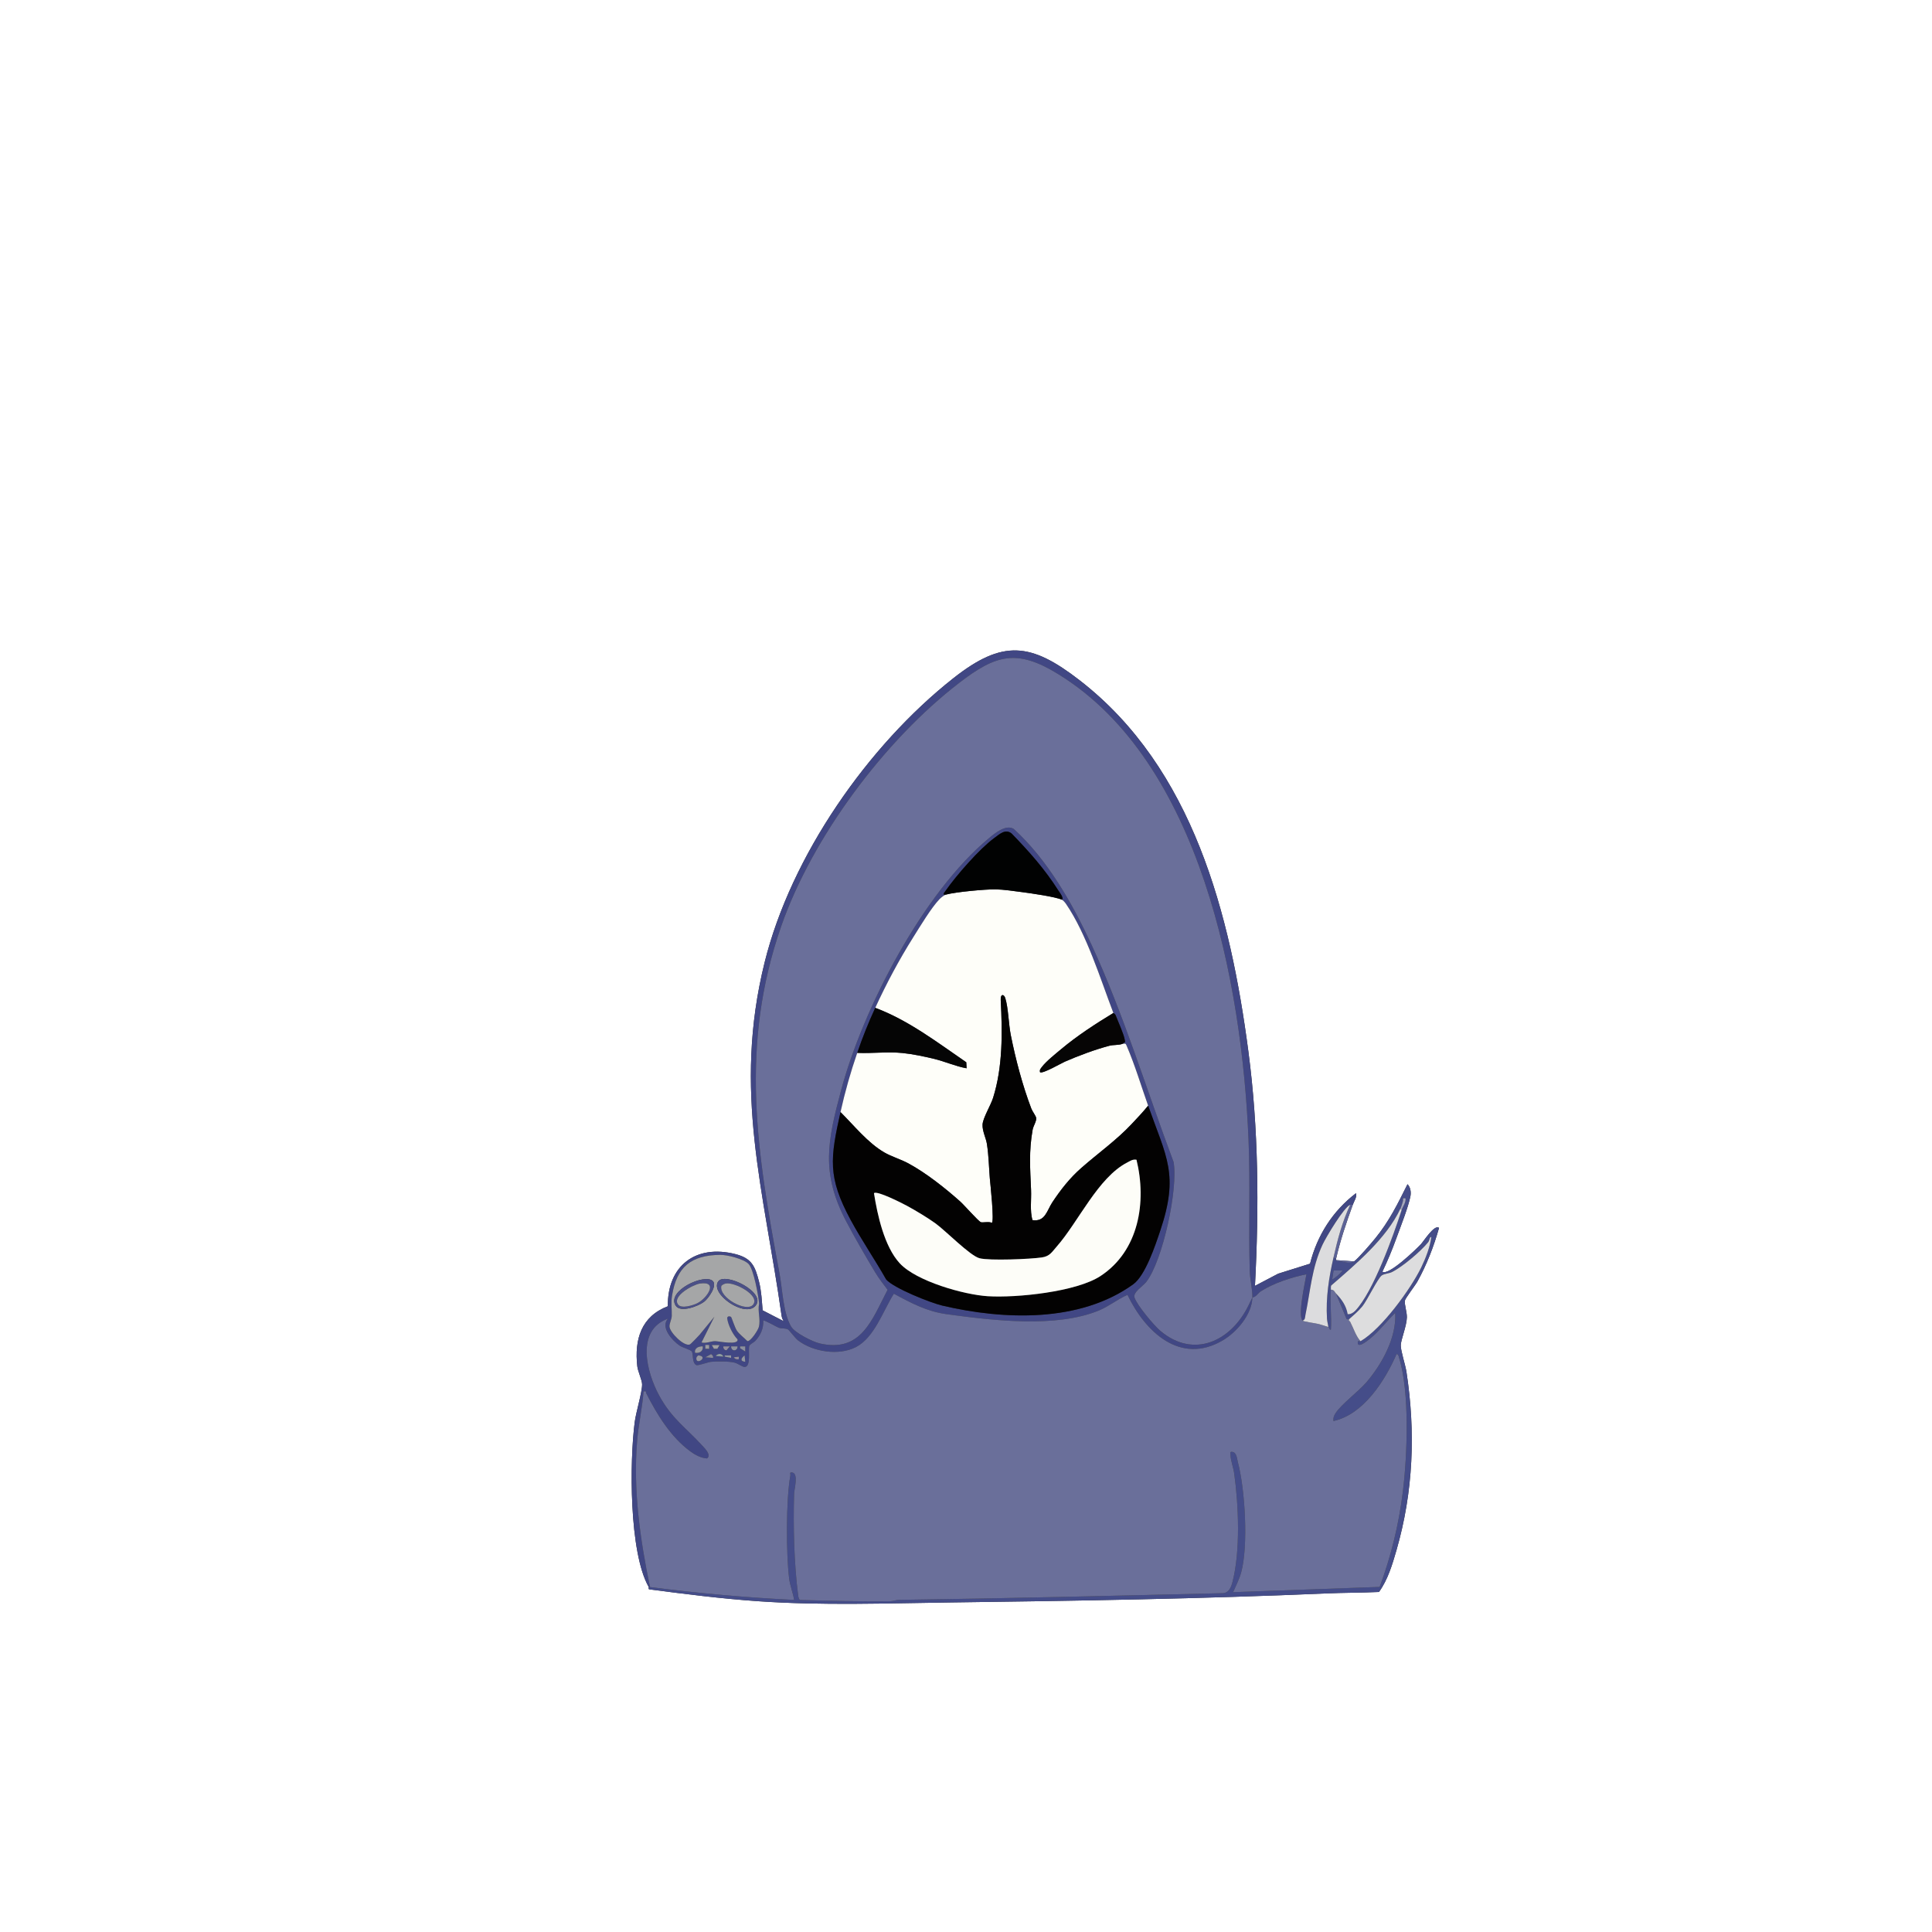 <?xml version="1.0" encoding="UTF-8"?>
<svg id="Layer_1" xmlns="http://www.w3.org/2000/svg" version="1.1" viewBox="0 0 3000 3000">
  <rect x="0" y="0" width="3000" height="3000" fill="#333333" stroke="none"/>
  <!-- Generator: Adobe Illustrator 29.4.0, SVG Export Plug-In . SVG Version: 2.1.0 Build 152)  -->
  <defs>
    <style>
      .st0 {
        fill: #8f94a1;
      }

      .st1 {
        fill: #dcdcde;
      }

      .st2 {
        fill: #656b98;
      }

      .st3 {
        fill: #a5a6a7;
      }

      .st4 {
        fill: #8b909f;
      }

      .st5 {
        fill: #fefef9;
      }

      .st6 {
        fill: #a0a0a5;
      }

      .st7 {
        fill: #5c6296;
      }

      .st8 {
        fill: #fff;
      }

      .st9 {
        fill: #010202;
      }

      .st10 {
        fill: #060505;
      }

      .st11 {
        fill: #050505;
      }

      .st12 {
        fill: #9398a2;
      }

      .st13 {
        fill: #414784;
      }

      .st14 {
        fill: #4b5087;
      }

      .st15 {
        fill: #fdfdf8;
      }

      .st16 {
        fill: #999ba3;
      }

      .st17 {
        fill: #a3a6bd;
      }

      .st18 {
        fill: #6a6f9a;
      }

      .st19 {
        fill: #938e9e;
      }

      .st20 {
        fill: #ddddde;
      }

      .st21 {
        fill: #8e9ca4;
      }

      .st22 {
        fill: #9697a2;
      }

      .st23 {
        fill: #454d89;
      }

      .st24 {
        fill: #88899c;
      }

      .st25 {
        fill: #030202;
      }
    </style>
  </defs>
  <path class="st8" d="M3000,0v3000H0V0h3000ZM2100.6,1870.75c1.94-5.37,6.89-12.52,5.01-17.98-36.13,27.58-60.25,65.37-71.39,109.48l-49.47,15.49-36.03,18.91c6.38-121.65,5.68-243.53-10.29-364.46-28-212.13-85.47-439.04-261.75-575.69-76.03-58.94-119.63-63.92-196.61-3.15-132.69,104.75-251.76,275.92-292.71,440.8-49.7,200.08-.97,354.66,26.3,549.02.4,2.82,1.69,6.23,3.49,8.48l-32.96-16.99c-1.24-14.95-1.86-29.79-5.57-44.4-6.15-24.24-11.31-36.52-36.97-42.98-61.08-15.37-105.39,17.94-104.65,81.05-41.34,15.84-52.04,51.55-47.44,93.03.93,8.41,7.39,21.41,7.49,28.15.17,12.11-9.38,42.93-11.41,58.29-8.1,61.41-8.91,202.86,21.7,256.54.28.5-.65,2.46.41,3.52,55.68,7.39,112.28,14.5,168.5,18.45,100.46,7.06,201.3,3.2,301.69,1.94,194.09-2.44,388.05-5.61,581.61-13.99,27.16-1.18,54.53-.98,81.71-2.24,13.65-18.72,20.71-42.41,27.16-64.78,26.25-91.02,29.84-183.51,15.51-277.04-1.72-11.2-8.73-31.77-8.82-40.98-.08-8.26,9.23-30.23,9.49-43.67.16-8.19-3.96-19.77-3.1-25.97.48-3.48,16.13-23.7,19.4-29.57,14.59-26.29,25.43-54.34,33.62-83.28-6.74-6.38-23.83,20.63-27.92,25.03-7.29,7.85-50.64,49.78-60.01,42.9,8.03-16.71,15.17-33.99,21.49-51.45,6.38-17.65,18.83-48.85,22.07-65.95,1.18-6.21.02-13.78-4.58-18.45-14.96,30.11-28.51,57.69-49.94,83.93-6.43,7.87-26.01,30.92-33,35.95l-27.98-2v-2c6.55-28.87,15.95-56.22,25.98-83.94Z"/>
  <path class="st13" d="M1007.33,2464.36c-30.61-53.69-29.8-195.13-21.7-256.54,2.03-15.36,11.58-46.18,11.41-58.29-.09-6.74-6.55-19.75-7.49-28.15-4.6-41.48,6.1-77.19,47.44-93.03-.74-63.11,43.57-96.42,104.65-81.05,25.66,6.46,30.82,18.74,36.97,42.98,3.71,14.61,4.33,29.45,5.57,44.4l32.96,16.99c-1.8-2.26-3.09-5.67-3.49-8.48-27.27-194.36-76-348.94-26.3-549.02,40.96-164.88,160.03-336.04,292.71-440.8,76.97-60.77,120.57-55.79,196.61,3.15,176.28,136.65,233.74,363.56,261.75,575.69,15.97,120.93,16.67,242.81,10.29,364.46l36.03-18.91,49.47-15.49c11.14-44.11,35.26-81.9,71.39-109.48,1.89,5.45-3.06,12.61-5.01,17.98-1.22.24-3.08-.36-4,0-9.84,3.83-37.72,50.63-42.98,61.95-16.79,36.15-18.76,71.56-26.58,109.33-.7,3.38-.12,7.38-4.39,8.6-7.8-7.69,3.81-59.16,5.98-71.94-23.58,4.77-50.18,13.45-70.61,26.3-4.87,3.06-7.32,9.04-13.32,9.67.23-12.68-3.71-28.16-4.08-40.89-1.97-67.97.94-136.08-1.89-203.97-10.06-240.61-73.58-587.07-295.99-723.33-64.01-39.21-96.36-29.97-153.52,14.03-115.64,89.01-227.97,239.55-276.06,377.5-65.21,187.09-37.69,351.79-2.59,540.31,4.58,24.58,5.43,60.58,18.01,81.77,5.63,9.48,33.15,23.4,44.16,25.95,64.64,14.98,81.16-36.7,105.52-83.28-6.67-8.85-13.47-17.42-19.22-27-14.56-24.26-31.88-54.07-44.95-78.97-39.66-75.55-29.08-125.11-7.98-203.93,34.1-127.39,127.33-306.86,229.93-391.65,9.34-7.72,25.68-21.28,38.03-14.15,52.59,48.04,90.65,114.86,120.52,179.26,50.35,108.53,85.65,225.99,127.72,337.97,7.48,41-16.8,153.73-42.48,186.42-4.91,6.26-20.81,16.02-18.21,24.01,3.91,12.01,30,43.22,40.24,51.86,51.86,43.78,109.74,15.81,136.61-39.15l6.24-12.76c-.49,26.27-24.26,53.99-46.13,66.79-66.07,38.69-120.42-13.82-147.77-70.79-15.61,6.81-28.67,17.81-44.58,24.34-66.97,27.49-165.9,15.23-236.11,5.67-30.76-4.19-55.3-17.29-82.07-31.81-16.51,25.95-30.04,67.93-58.81,82.85-26.44,13.7-66.41,7.68-89.88-10.28-4.88-3.73-13.63-15.83-15.54-16.94-4.29-2.48-10.14-1.17-14.66-2.83-3.57-1.32-22.56-12.58-23.93-11.02.48,12.31-3.97,22.13-11.91,31.06-2.66,3-8.8,5.44-9.76,8.23-2.02,5.86,3.07,32.55-7.22,32.68-3.46.05-10.71-5.46-15.46-6.66-8.93-2.25-27.16-2.3-36.59-1.35-5.14.52-20.5,6.39-23,5.11-6.97-3.56-4.39-16.75-6.97-21.15-1.44-2.47-14.4-6.04-18.89-9.09-11.09-7.54-30.42-28.25-18.16-41.86-50.52,18.08-33.15,83.6-13.54,119.54,19.58,35.89,41.14,49.46,66.58,77.33,4.55,4.98,14.67,14.73,7.67,20.17-9.85-.63-18.8-5.62-26.51-11.33-30.09-22.26-51.36-57.12-67.95-89.91-1.07-2.11,1.05-3.79-4.17-2.84-1.94,25.79-7.87,51.16-9.98,76.96-6.26,76.38,4.53,152.33,19.97,226.83h-2ZM1648.9,1397.07c3.5-2.64-3.6-11.35-5.16-13.82-21.28-33.6-45.37-60.59-72.89-88.99-9.62-7.89-18.91,1.16-26.84,6.92-22.78,16.55-59.43,58.61-75.78,82.12-1.67,2.41-6.16,6.88.79,5.79-2.79.75-7.77,4.72-9.99,7-12.62,12.95-30.57,42.85-40.8,59.12-22.15,35.22-41.76,71.98-59.13,109.76-10.8,23.48-19.57,45.43-27.98,69.95-10.5,30.61-18.95,60.33-25.98,91.94-15.94,71.66-20.2,100.74,15.65,167.23,16.68,30.94,37.84,61.88,55.26,92.65,11.58,13.46,68.67,36.24,87.31,40.61,95.54,22.39,213.19,26.69,296.16-32.99,19.03-13.69,34.52-60.74,42.22-83.69,29.19-86.99,9.51-113.59-18.91-193.8-10.42-29.41-20.8-63.87-32.97-92.02-1.95-4.51-1.45-4.6-7-3.92.91-.37,2.21-2.12,3.77-2.27.77-1.42.11-2.76-.11-4.18-1.34-8.53-10.58-28.62-14.16-38.08-.8-2.13-3.39-3.18-3.49-3.43-20.2-52.94-41.46-122.34-73.52-169.33-1.4-2.05-4.33-5.6-6.43-6.55ZM1135.06,2044.8c.98.66,5.87,16.82,9.3,21.7,3.93,5.59,11.23,10.98,16.14,15.97,5.05.88,16.55-17.01,17.77-21.78,3.16-12.33-2.16-24.11.49-36.4-1.1-12.21-8.52-53.78-16.45-61.69-7.8-7.78-33-14.17-44.08-14.04-45.16.51-67.65,18.69-74.69,63.34-1.94,12.32-.1,20.97-.44,31.53-.16,5.02-3.68,11.54-3.52,16.3.33,9.45,22.82,31.68,31.64,27.96,1.54-.65,12.86-12.57,15.07-15.04l22.95-27.99-19.98,39.94c7.03,1.92,15.08-2.08,21.08-2.05,5.2.02,37.08,6.9,34.86-2.87-7.13-7.05-14.67-22.27-15.94-32.09-.55-4.27,4.02-3.96,5.78-2.77ZM1095.28,2088.6l-.02,6,6,.02.02-6-6-.02ZM1117.25,2088.62h-11.97l3.26,5.76h5.45l3.26-5.76ZM1091.26,2090.62c-6.14-.21-13.39,2.44-11.97,9.97,6.83,1.09,13.01-2.3,11.97-9.97ZM1133.24,2090.63h-9.98c-.78,2.62,1.85,6.65,4.96,5.97l5.02-5.97ZM1145.23,2090.62h-9.97c-.18,8.2,10.15,8.2,9.97,0ZM1157.22,2090.62h-7.97s0,2.96,0,2.96l7.96,5.02v-7.98ZM1107.25,2108.58c.62-2.92-.83-4.28-3.12-5.94l-8.85,4.96,11.97.98ZM1123.25,2106.58c-1.96-5.49-8.68-5.38-11.98-.97l11.98.97ZM1084.3,2104.62c-1.8,1.58-3.04,2.29-3.04,4.98,0,10.86,19.82-3.4,3.04-4.98ZM1135.23,2104.61h-9.97s0,1.96,0,1.96l9.97,2.01v-3.98ZM1157.22,2114.58l-.98-9.97c-6.03,4.36-7.24,9.35.98,9.97ZM1147.22,2106.61l-7.97.98c2.15,3.08,4.29,3.48,7.97,3v-3.98Z"/>
  <path class="st23" d="M2102.6,1958.69c7-5.04,26.57-28.08,33-35.95,21.44-26.24,34.98-53.82,49.94-83.93,4.6,4.67,5.75,12.24,4.58,18.45-3.24,17.1-15.68,48.31-22.07,65.95-6.31,17.46-13.46,34.73-21.49,51.45,9.37,6.89,52.72-35.05,60.01-42.9,4.09-4.4,21.18-31.41,27.92-25.03-8.19,28.93-19.04,56.99-33.62,83.28-3.26,5.88-18.91,26.09-19.4,29.57-.86,6.2,3.26,17.78,3.1,25.97-.26,13.44-9.57,35.41-9.49,43.67.09,9.21,7.1,29.78,8.82,40.98,14.33,93.53,10.74,186.02-15.51,277.04-6.45,22.37-13.5,46.06-27.16,64.78-27.18,1.26-54.55,1.06-81.71,2.24-193.57,8.38-387.52,11.55-581.61,13.99-100.39,1.26-201.24,5.12-301.69-1.94-56.22-3.95-112.82-11.06-168.5-18.45-1.06-1.06-.13-3.02-.41-3.52h2c74.25,9.7,149.02,16.3,223.85,19.98-1.8-11.2-6.34-21.89-7.75-33.21-4.77-38.34-4.97-122.33,1.82-159.65.52-2.87-1.94-5.77,2.93-5.01,10.16,1.58,3.12,25.92,2.92,32.91-1.47,49.87-.12,108.55,6.29,157.83.26,1.97.99,6.73,3.12,7.23,46.49,1.37,92.95,2.53,139.66,2,4.72-.05,9.1-2.1,13.83-2.16,167.96-2.28,335.2-6.39,503.26-10.4,9.07-.67,12.58-9.54,14.59-17.38,12.48-48.64,9.5-118.99,2.61-168.74-1.22-8.8-5.48-20-5.71-28.3-.08-3.08-1.4-5.7,2.99-4.97,6.76,1.12,6.99,10.54,8.36,15.64,11.28,42.12,16.61,130.46,5.14,171.77-2.96,10.67-8.08,20.42-12.5,30.45l227.64-8.18c17.54-47.18,29.67-96.79,35.89-146.99,7-56.54,11.05-155.47-5.9-209.39-.7-2.23-.68-4.84-3.78-5.18-17.88,41.29-51.44,93.87-97.95,103.92-.63-4.78.6-7.95,3.08-11.89,8.73-13.87,35.67-33.78,47.9-48.04,24.34-28.38,47.07-69.6,44.93-107.95-13.18,12.58-24.87,28.39-39.02,39.91-3.8,3.09-21.45,17.6-18.91,4.07,1.18-.36,3.32.36,3.98-.01,32.49-18.64,77.8-80.71,94.29-114.57,6.64-13.63,14.02-32.45,15.62-47.31-3.21.36-2.18,4.81-4.84,8.12-11.43,14.24-39.57,37.87-55.74,46.19-5.17,2.66-12.49,2.67-16.45,5.54-6.2,4.49-22.13,38.07-30.05,47.9-5.92,7.35-13.79,13.9-20.82,20.15-.1-.19-3.46.66-3.99-1.4l-15.99-38.57c8.72,8.85,15.98,19.31,18.01,31.98,4.49.47,9.02-2.37,12-5.53,28.14-29.78,58.79-116.18,71.92-156.37,1.75-5.34,6.8-11.29,5.99-17.98-5.96-1.04-3.16,1.58-4.2,4.68-1.31,3.89-1.92,7.34-3.78,11.3-22.04,46.85-69.49,86.3-107.52,119.41-.87,2.11-.22,4.39-.41,6.5-1.73,19.83,1.29,41.86-.02,61.95-2.88.73-1.86-3.04-3.98-3.99-.4-4.37-1.82-8.48-2.08-12.91-1.95-32.86,2.95-63.69,10.08-95.02l4,2v2l1.22,1.75c8.55-.6,19.2,5.69,26.77.25ZM2084.61,1972.7l-13.89.08-2.08,13.89c.65.85,15.55-10.81,15.97-13.97Z"/>
  <path class="st7" d="M2100.6,1870.75c-10.03,27.72-19.43,55.07-25.98,83.94l-4-2c6.46-28.39,13.62-55.48,25.98-81.95.91-.36,2.78.24,4,0Z"/>
  <path class="st7" d="M2102.6,1958.69c-7.57,5.45-18.22-.84-26.77-.25l-1.22-1.75,27.98,2Z"/>
  <path class="st18" d="M1944.7,2014.66c6-.63,8.45-6.61,13.32-9.67,20.44-12.85,47.03-21.53,70.61-26.3-2.17,12.78-13.79,64.25-5.98,71.94,1.86,1.83,19.59,3.87,25.54,5.43,2.54.67,13.51,4.15,14.43,4.56,2.11.94,1.1,4.72,3.98,3.99,1.31-20.09-1.71-42.12.02-61.95,5.04-.32,5.76,3.72,7.99,6l15.99,38.57c.53,2.07,3.89,1.22,3.99,1.4.27.53-.27,1.47,0,2l2,2c5.13,9.83,8.91,22.23,15.99,29.98-.66.38-2.8-.35-3.98.01-2.54,13.52,15.11-.98,18.91-4.07,14.15-11.52,25.84-27.33,39.02-39.91,2.15,38.35-20.59,79.58-44.93,107.95-12.22,14.25-39.16,34.16-47.9,48.04-2.48,3.94-3.71,7.11-3.08,11.89,46.5-10.04,80.07-62.63,97.95-103.92,3.11.35,3.08,2.95,3.78,5.18,16.95,53.92,12.91,152.85,5.9,209.39-6.22,50.2-18.34,99.8-35.89,146.99l-227.64,8.18c4.42-10.03,9.54-19.78,12.5-30.45,11.47-41.32,6.14-129.66-5.14-171.77-1.37-5.1-1.6-14.52-8.36-15.64-4.39-.73-3.07,1.9-2.99,4.97.23,8.3,4.49,19.49,5.71,28.3,6.89,49.75,9.87,120.09-2.61,168.74-2.01,7.84-5.53,16.71-14.59,17.38-168.06,4.01-335.3,8.12-503.26,10.4-4.72.06-9.1,2.11-13.83,2.16-46.71.53-93.17-.63-139.66-2-2.13-.5-2.87-5.26-3.12-7.23-6.4-49.27-7.75-107.96-6.29-157.83.21-6.99,7.24-31.32-2.92-32.91-4.86-.76-2.4,2.14-2.93,5.01-6.79,37.32-6.59,121.31-1.82,159.65,1.41,11.32,5.95,22.01,7.75,33.21-74.83-3.67-149.6-10.28-223.85-19.98-15.44-74.5-26.23-150.45-19.97-226.83,2.11-25.8,8.05-51.16,9.98-76.96,5.21-.95,3.1.73,4.17,2.84,16.59,32.79,37.86,67.65,67.95,89.91,7.71,5.7,16.66,10.7,26.51,11.33,6.99-5.44-3.12-15.19-7.67-20.17-25.43-27.87-47-41.44-66.58-77.33-19.61-35.94-36.97-101.46,13.54-119.54-12.26,13.61,7.07,34.32,18.16,41.86,4.49,3.05,17.44,6.63,18.89,9.09,2.58,4.4,0,17.59,6.97,21.15,2.5,1.28,17.86-4.59,23-5.11,9.43-.96,27.65-.9,36.59,1.35,4.75,1.2,12,6.7,15.46,6.66,10.29-.14,5.21-26.82,7.22-32.68.96-2.79,7.1-5.23,9.76-8.23,7.94-8.93,12.39-18.75,11.91-31.06,1.37-1.55,20.36,9.71,23.93,11.02,4.51,1.67,10.37.36,14.66,2.83,1.91,1.11,10.66,13.21,15.54,16.94,23.47,17.96,63.44,23.98,89.88,10.28,28.78-14.92,42.3-56.9,58.81-82.85,26.78,14.52,51.31,27.62,82.07,31.81,70.21,9.56,169.14,21.82,236.11-5.67,15.91-6.53,28.97-17.53,44.58-24.34,27.35,56.97,81.69,109.48,147.77,70.79,21.88-12.81,45.64-40.52,46.13-66.79Z"/>
  <path class="st18" d="M1944.7,2014.66l-6.24,12.76c-26.87,54.96-84.75,82.93-136.61,39.15-10.24-8.64-36.32-39.85-40.24-51.86-2.6-7.98,13.3-17.75,18.21-24.01,25.67-32.69,49.96-145.42,42.48-186.42-42.07-111.98-77.37-229.44-127.72-337.97-29.88-64.4-67.94-131.23-120.52-179.26-12.35-7.13-28.68,6.43-38.03,14.15-102.61,84.79-195.83,264.26-229.93,391.65-21.1,78.82-31.68,128.39,7.98,203.93,13.07,24.9,30.39,54.7,44.95,78.97,5.75,9.59,12.55,18.15,19.22,27-24.36,46.58-40.88,98.26-105.52,83.28-11.02-2.55-38.53-16.47-44.16-25.95-12.58-21.18-13.43-57.19-18.01-81.77-35.1-188.52-62.62-353.22,2.59-540.31,48.09-137.95,160.43-288.5,276.06-377.5,57.16-44,89.52-53.24,153.52-14.03,222.42,136.26,285.94,482.72,295.99,723.33,2.84,67.89-.08,135.99,1.89,203.97.37,12.73,4.32,28.21,4.08,40.89Z"/>
  <path class="st5" d="M1648.9,1397.07c2.09.95,5.03,4.5,6.43,6.55,32.06,46.99,53.32,116.38,73.52,169.33-27.92,16.99-55.76,35.01-80.9,56.01-8.5,7.1-23.95,19.42-30.12,27.84-2,2.74-3.77,4.03-2.9,8.07,3.42,3.3,32.81-13.81,38.61-16.33,21.57-9.38,46.49-18.73,69.21-24.73,5.9-1.56,14.73-.74,20.09-2.9,5.55-.69,5.05-.59,7,3.92,12.18,28.14,22.55,62.6,32.97,92.02-8.15,10.14-17.1,19.48-26.01,28.96-23.11,24.62-51.98,45.1-77.94,67.95-17.89,15.75-31.64,33.41-44.79,53.14-8.51,12.77-10.96,30.78-30.97,27.65-4.05-15.24-1.42-31.26-2.08-46.88-1.39-33.06-3.55-59.96,2.43-93.35,1.11-6.21,6.21-13.29,5.54-18.32-.44-3.28-5.79-9.96-7.57-14.64-13.64-35.74-24.37-76.47-31.86-114.04-3.41-17.07-3.84-42.25-8.52-57.35-2.04-6.59-7.64-7.15-7.11,2.98,2.65,50.08,3.33,103.71-11.92,151.91-3.68,11.62-15.8,31.26-16.29,41.24-.5,10.29,5.34,20.95,6.77,30.2,2.85,18.46,3.04,35.27,4.52,53.44.5,6.1,7.43,68.6,2.96,69-4.23-2.28-14.35.1-16.92-.98-4.16-1.75-25.83-26.55-32-32.06-23.19-20.72-53.31-44.57-80.63-59.27-11.81-6.36-25.97-10.44-37.1-16.87-25.9-14.95-47.12-41.88-68.18-62.74,7.03-31.6,15.49-61.33,25.98-91.94,23.82,1.05,47.18-2.15,70.7.25,15.2,1.56,33.94,5.44,48.87,9.09,17.05,4.17,33.23,11.56,50.25,14.59l-.5-9.34c-45.24-30.99-89.48-65.08-141.33-84.54,17.37-37.77,36.98-74.54,59.13-109.76,10.23-16.27,28.18-46.17,40.8-59.12,2.22-2.28,7.2-6.26,9.99-7,15.25-4.08,60.63-8.29,77.03-8.08,11.84.15,29.38,2.75,41.6,4.36,12.95,1.71,51.15,7.11,61.25,11.71Z"/>
  <path class="st25" d="M1305.13,1726.85c21.06,20.86,42.28,47.78,68.18,62.74,11.13,6.43,25.28,10.51,37.1,16.87,27.32,14.71,57.44,38.55,80.63,59.27,6.17,5.51,27.84,30.31,32,32.06,2.57,1.08,12.69-1.3,16.92.98,4.48-.4-2.46-62.91-2.96-69-1.48-18.16-1.67-34.98-4.52-53.44-1.43-9.25-7.27-19.9-6.77-30.2.49-9.98,12.62-29.62,16.29-41.24,15.25-48.2,14.57-101.83,11.92-151.91-.54-10.13,5.06-9.57,7.11-2.98,4.68,15.1,5.11,40.28,8.52,57.35,7.5,37.57,18.23,78.3,31.86,114.04,1.78,4.68,7.13,11.36,7.57,14.64.67,5.03-4.43,12.11-5.54,18.32-5.97,33.39-3.82,60.29-2.43,93.35.66,15.62-1.97,31.64,2.08,46.88,20.01,3.13,22.46-14.88,30.97-27.65,13.15-19.74,26.9-37.4,44.79-53.14,25.96-22.85,54.83-43.33,77.94-67.95,8.91-9.49,17.86-18.82,26.01-28.96,28.43,80.21,48.1,106.81,18.91,193.8-7.7,22.96-23.19,70.01-42.22,83.69-82.98,59.68-200.62,55.38-296.16,32.99-18.64-4.37-75.73-27.14-87.31-40.61-17.42-30.77-38.57-61.7-55.26-92.65-35.85-66.49-31.59-95.58-15.65-167.23ZM1764.75,1800.87c-5.76-1.13-9.82,1.9-14.52,4.33-45.24,23.31-75.77,92.3-109.37,130.47-7.58,8.61-10.7,15.05-23.1,16.87-18.05,2.64-81.22,5.33-96.83,1.23-14.61-3.84-52.65-42.75-68.03-53.89-12.46-9.02-30.87-20.07-44.49-27.46-7.04-3.82-46.79-24.15-51.3-19.64,5.37,34.01,16.04,82.8,40.02,108.87,25.61,27.83,99.62,48.83,136.76,51.12,44.64,2.75,137.24-6.71,174.81-31.25,59.93-39.16,72.05-115.22,56.06-180.64Z"/>
  <path class="st3" d="M1135.06,2044.8c-1.76-1.18-6.33-1.5-5.78,2.77,1.27,9.82,8.81,25.04,15.94,32.09,2.22,9.78-29.66,2.9-34.86,2.87-6-.03-14.05,3.97-21.08,2.05l19.98-39.94-22.95,27.99c-2.21,2.47-13.53,14.39-15.07,15.04-8.82,3.72-31.31-18.51-31.64-27.96-.17-4.75,3.35-11.27,3.52-16.3.34-10.56-1.51-19.21.44-31.53,7.04-44.65,29.53-62.83,74.69-63.34,11.08-.12,36.28,6.26,44.08,14.04,7.93,7.91,15.35,49.48,16.45,61.69-2.65,12.29,2.66,24.07-.49,36.4-1.22,4.77-12.73,22.66-17.77,21.78-4.9-4.99-12.21-10.39-16.14-15.97-3.43-4.88-8.32-21.04-9.3-21.7ZM1106.79,1989.16c-12.7-12.21-72.08,15.26-57.63,38.15,7.41,11.73,35.16.8,43.99-5.79,6.84-5.1,21.01-25.28,13.65-32.36ZM1172.69,2028.14c19.33-20.64-47.4-53.84-57.58-38.13-12.53,19.34,40.85,55.99,57.58,38.13Z"/>
  <path class="st9" d="M1648.9,1397.07c-10.1-4.6-48.29-10-61.25-11.71-12.23-1.61-29.76-4.21-41.6-4.36-16.41-.21-61.78,3.99-77.03,8.08-6.95,1.09-2.46-3.38-.79-5.79,16.34-23.51,53-65.56,75.78-82.12,7.92-5.76,17.22-14.8,26.84-6.92,27.52,28.4,51.61,55.39,72.89,88.99,1.57,2.48,8.67,11.18,5.16,13.82Z"/>
  <path class="st11" d="M1359.09,1564.96c51.85,19.46,96.09,53.56,141.33,84.54l.5,9.34c-17.02-3.03-33.2-10.42-50.25-14.59-14.94-3.65-33.68-7.53-48.87-9.09-23.52-2.41-46.88.79-70.7-.25,8.41-24.53,17.18-46.47,27.98-69.95Z"/>
  <path class="st1" d="M2070.62,1952.7c-7.13,31.33-12.02,62.16-10.08,95.02.26,4.43,1.68,8.54,2.08,12.91-.92-.41-11.89-3.89-14.43-4.56-5.95-1.57-23.68-3.6-25.54-5.43,4.27-1.22,3.7-5.22,4.39-8.6,7.82-37.76,9.79-73.18,26.58-109.33,5.26-11.32,33.14-58.12,42.98-61.95-12.37,26.46-19.52,53.55-25.98,81.95Z"/>
  <path class="st10" d="M1728.85,1572.95c.1.25,2.69,1.31,3.49,3.43,3.58,9.47,12.81,29.55,14.16,38.08.22,1.42.89,2.77.11,4.18-1.55.15-2.86,1.91-3.77,2.27-5.35,2.16-14.19,1.34-20.09,2.9-22.71,6-47.63,15.35-69.21,24.73-5.8,2.52-35.19,19.63-38.61,16.33-.87-4.04.89-5.34,2.9-8.07,6.17-8.43,21.62-20.74,30.12-27.84,25.13-21,52.98-39.02,80.9-56.01Z"/>
  <path class="st16" d="M1091.26,2090.62c1.04,7.67-5.14,11.06-11.97,9.97-1.41-7.53,5.83-10.19,11.97-9.97Z"/>
  <path class="st22" d="M1084.3,2104.62c16.78,1.58-3.05,15.84-3.04,4.98,0-2.69,1.24-3.4,3.04-4.98Z"/>
  <polygon class="st6" points="1117.25 2088.62 1113.98 2094.38 1108.54 2094.38 1105.27 2088.62 1117.25 2088.62"/>
  <path class="st0" d="M1145.23,2090.62c.18,8.2-10.15,8.2-9.97,0h9.97Z"/>
  <path class="st24" d="M1107.25,2108.58l-11.97-.98,8.85-4.96c2.29,1.65,3.74,3.02,3.12,5.94Z"/>
  <polygon class="st4" points="1157.22 2090.62 1157.21 2098.6 1149.25 2093.58 1149.24 2090.62 1157.22 2090.62"/>
  <path class="st19" d="M1133.24,2090.63l-5.02,5.97c-3.11.69-5.74-3.35-4.96-5.98h9.98Z"/>
  <path class="st12" d="M1157.22,2114.58c-8.22-.62-7.01-5.62-.98-9.97l.98,9.97Z"/>
  <path class="st21" d="M1123.25,2106.58l-11.98-.97c3.3-4.41,10.03-4.52,11.98.97Z"/>
  <rect class="st16" x="1095.27" y="2088.61" width="6" height="6" transform="translate(-997.24 3182.4) rotate(-89.8)"/>
  <polygon class="st12" points="1135.23 2104.61 1135.23 2108.58 1125.27 2106.57 1125.26 2104.62 1135.23 2104.61"/>
  <path class="st19" d="M1147.22,2106.61v3.98c-3.68.48-5.82.08-7.97-3l7.97-.98Z"/>
  <path class="st20" d="M2112.59,2082.61c-7.08-7.75-10.86-20.15-15.99-29.98-.46-.88-1.71-1.45-2-2s.27-1.47,0-2c7.03-6.26,14.89-12.81,20.82-20.15,7.93-9.83,23.85-43.4,30.05-47.9,3.96-2.87,11.27-2.88,16.45-5.54,16.18-8.32,44.32-31.95,55.74-46.19,2.66-3.32,1.63-7.77,4.84-8.12-1.59,14.86-8.98,33.68-15.62,47.31-16.49,33.86-61.79,95.93-94.29,114.57Z"/>
  <path class="st20" d="M2176.55,1878.75c-13.14,40.19-43.78,126.59-71.92,156.37-2.99,3.16-7.51,6-12,5.53-2.02-12.68-9.29-23.13-18.01-31.98-2.24-2.27-2.96-6.31-7.99-6,.18-2.11-.46-4.39.41-6.5,38.03-33.11,85.48-72.56,107.52-119.41l2,2Z"/>
  <path class="st2" d="M2084.61,1972.7c-.42,3.16-15.32,14.82-15.97,13.97l2.08-13.89,13.89-.08Z"/>
  <path class="st17" d="M2174.55,1876.75c1.86-3.96,2.47-7.41,3.78-11.3,1.05-3.1-1.76-5.72,4.2-4.68.81,6.69-4.24,12.64-5.99,17.98l-2-2Z"/>
  <path class="st23" d="M2096.6,2052.63l-2-2c.29.55,1.54,1.12,2,2Z"/>
  <path class="st15" d="M1764.75,1800.87c15.99,65.42,3.86,141.48-56.06,180.64-37.56,24.54-130.16,34-174.81,31.25-37.13-2.29-111.14-23.29-136.76-51.12-23.99-26.06-34.65-74.85-40.02-108.87,4.52-4.51,44.27,15.82,51.3,19.64,13.62,7.39,32.04,18.45,44.49,27.46,15.38,11.13,53.43,50.05,68.03,53.89,15.61,4.1,78.77,1.42,96.83-1.23,12.4-1.82,15.52-8.26,23.1-16.87,33.6-38.17,64.13-107.16,109.37-130.47,4.71-2.43,8.76-5.46,14.52-4.33Z"/>
  <path class="st14" d="M1172.69,2028.14c-16.73,17.87-70.11-18.79-57.58-38.13,10.18-15.71,76.92,17.49,57.58,38.13ZM1126.73,1993.07c-2.43.52-4.8,1.83-6.59,3.57-4.5,18.08,39.14,41.91,49.26,29.2,11.35-14.25-29-35.69-42.68-32.77Z"/>
  <path class="st14" d="M1106.79,1989.16c7.37,7.08-6.81,27.26-13.65,32.36-8.83,6.58-36.58,17.52-43.99,5.79-14.45-22.89,44.93-50.36,57.63-38.15ZM1086.78,1993.11c-10.44,1.56-44.1,19.63-33.67,32.74,5.32,6.69,23.26,1.03,29.96-2.4,14.87-7.61,33.26-34.75,3.71-30.34Z"/>
  <path class="st3" d="M1126.73,1993.07c13.68-2.92,54.02,18.53,42.68,32.77-10.12,12.71-53.76-11.12-49.26-29.2,1.79-1.75,4.15-3.05,6.59-3.57Z"/>
  <path class="st3" d="M1086.78,1993.11c29.55-4.41,11.16,22.73-3.71,30.34-6.7,3.43-24.64,9.08-29.96,2.4-10.44-13.11,23.22-31.18,33.67-32.74Z"/>
</svg>